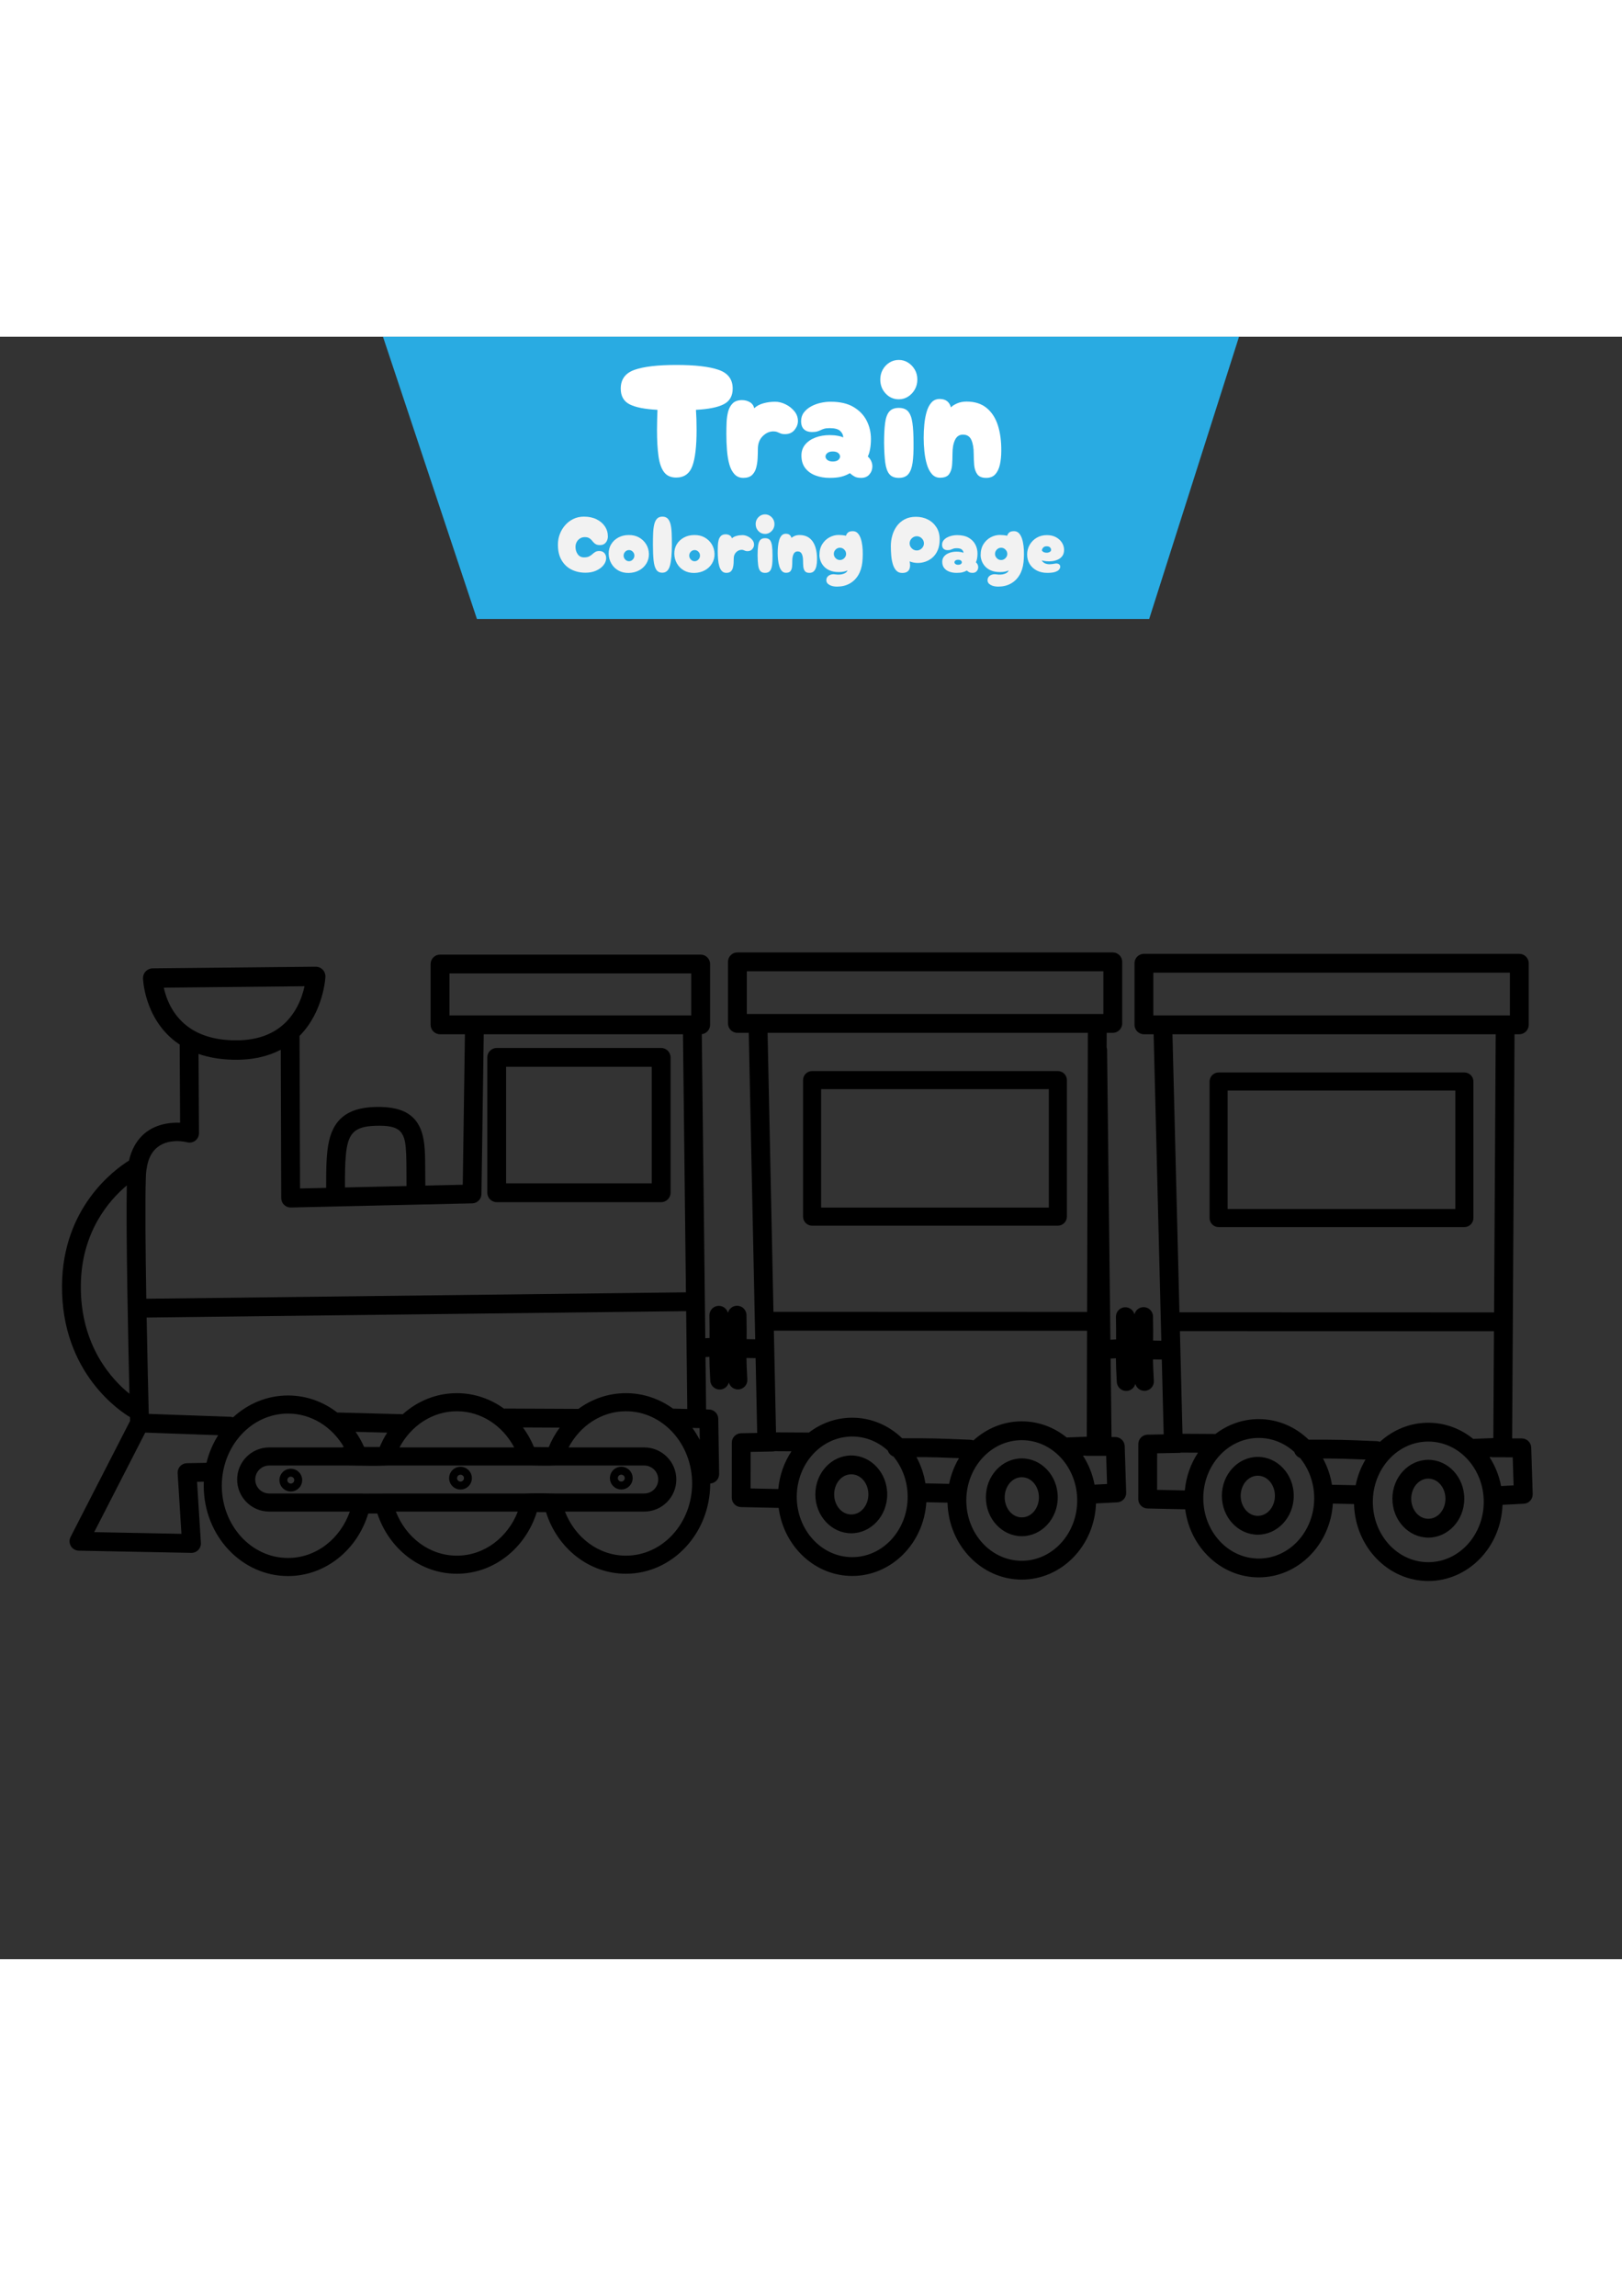 <?xml version="1.0" encoding="utf-8"?>
<!-- Generator: Adobe Illustrator 27.5.0, SVG Export Plug-In . SVG Version: 6.00 Build 0)  -->
<svg xmlns="http://www.w3.org/2000/svg" xmlns:xlink="http://www.w3.org/1999/xlink" viewBox="0 0 4000 4000" width="595" height="842" preserveAspectRatio="xMidYMid meet" data-scaled="true">
<rect x="0" y="0" width="4000" height="4000" fill="#333333" stroke="none"/>
<g id="Background">
</g>
<g id="Design">
	<path style="fill-rule:evenodd;clip-rule:evenodd;" d="M320.597,2663.694c-18.81-10.986-170.19-106.283-167.697-326.029
		c2.166-190.615,127.786-283.148,165.195-306.498c6.409-27.96,18.431-47.574,32.445-61.44c28.569-28.26,67.345-32.83,93.595-32.013
		l-1.009-189.935c-0.004-0.829,0.035-1.651,0.114-2.458c-3.79-2.516-7.422-5.118-10.897-7.793
		c-77.243-59.346-79.687-155.704-79.687-155.704c-0.166-6.413,2.248-12.623,6.702-17.237c4.454-4.617,10.571-7.254,16.984-7.319
		l401.997-4.087c6.566-0.065,12.876,2.568,17.441,7.283c4.569,4.72,6.996,11.107,6.721,17.671c0,0-3.778,85.33-63.803,145.657
		c0.206,61.903,1.231,376.139,1.227,376.139l64.397-1.475c-0.092-48.466,0.458-87.246,7.321-116.518
		c6.06-25.847,16.941-45.29,34.171-59.135c17.517-14.069,42.352-22.657,78.387-23.801c42.151-1.341,69.335,6.575,87.293,20.172
		c18.372,13.904,28.595,34.122,33.267,61.14c4.969,28.734,3.444,66.61,4.138,112.538l92.311-2.114l5.322-371.03h-61.355
		c-12.823,0-23.214-10.395-23.214-23.215v-149.91c0-12.823,10.391-23.214,23.214-23.214h642.736c12.819,0,23.21,10.391,23.21,23.214
		v149.91c0,11.875-8.92,21.673-20.425,23.048l8.62,749.645l9.042-0.502c0.493-0.026,0.978-0.034,1.463-0.034
		c0.117-14.129,0.1-31.49-0.362-55.66c-0.249-12.812,9.951-23.408,22.76-23.655c10.945-0.211,20.277,7.207,22.914,17.363
		c2.462-9.95,11.361-17.416,22.089-17.623c12.809-0.247,23.411,9.952,23.656,22.761c0.51,26.578,0.467,44.824,0.305,59.612
		l21.237,0.354l-15.923-755.568H1818.5c-12.819,0-23.216-10.394-23.216-23.214v-151.856c0-12.819,10.396-23.215,23.216-23.215
		h925.721c12.819,0,23.21,10.395,23.21,23.215v151.856c0,12.819-10.391,23.214-23.21,23.214h-15.059l-0.092,35.403
		c0.67,2.126,1.048,4.392,1.073,6.737l8.213,714.468l12.531-0.691c0.489-0.026,0.979-0.04,1.463-0.036
		c0.117-14.133,0.1-31.493-0.362-55.658c-0.25-12.812,9.95-23.413,22.76-23.657c10.947-0.214,20.276,7.205,22.913,17.361
		c2.464-9.948,11.361-17.418,22.089-17.623c12.811-0.25,23.412,9.95,23.656,22.76c0.511,26.581,0.468,44.824,0.305,59.611
		l20.213,0.337l-18.967-755.548h-23.927c-12.824,0-23.216-10.391-23.216-23.216v-151.857c0-12.819,10.392-23.21,23.216-23.21
		h925.716c12.824,0,23.216,10.391,23.216,23.21v151.857c0,12.825-10.392,23.216-23.216,23.216h-11.784l-5.868,996.536l23.857,0.018
		c12.526,0.01,22.787,9.95,23.185,22.474l3.65,114.577c0.402,12.64-9.388,23.276-22.019,23.922l-52.438,2.677
		c-3.598,104.737-84.695,187.852-183.053,187.852c-98.947,0-180.42-84.107-183.11-189.721l-52.233-1.108
		c-6.423,101.889-86.286,181.852-182.76,181.852c-92.013,0-168.915-72.732-181.407-167.854l-92.965-1.992
		c-12.631-0.271-22.725-10.592-22.717-23.227l0.113-135.606c0.008-12.64,10.13-22.948,22.77-23.189l39.754-0.759l-4.628-184.452
		l-21.748-0.361c0.166,13.588,0.733,29.576,2.148,52.957c0.773,12.785-8.981,23.795-21.769,24.574
		c-11.261,0.68-21.141-6.799-23.87-17.324c-2.379,9.587-10.759,16.953-21.133,17.581c-12.788,0.773-23.8-8.981-24.573-21.765
		c-1.616-26.695-2.148-43.864-2.235-58.769l-13.02,0.715l2.222,193.475l9.304,0.004c12.527,0.01,22.786,9.956,23.185,22.478
		l3.65,114.577c0.401,12.64-9.387,23.276-22.019,23.922l-52.439,2.671c-3.597,104.738-84.69,187.852-183.052,187.852
		c-98.942,0-180.42-84.102-183.11-189.715l-52.232-1.114c-6.418,101.895-86.286,181.853-182.761,181.853
		c-92.013,0-168.915-72.727-181.402-167.854l-92.969-1.986c-12.632-0.272-22.726-10.598-22.718-23.228l0.114-135.607
		c0.009-12.64,10.129-22.949,22.769-23.194l39.846-0.759l-3.885-184.431l-22.582-0.376c0.164,13.588,0.733,29.572,2.148,52.954
		c0.773,12.787-8.982,23.8-21.77,24.573c-11.255,0.68-21.141-6.799-23.87-17.325c-2.375,9.593-10.759,16.957-21.132,17.587
		c-12.789,0.772-23.801-8.982-24.575-21.769c-1.614-26.692-2.148-43.865-2.234-58.765l-9.536,0.522l1.484,129.065l7.328,0.179
		c12.448,0.31,22.439,10.387,22.634,22.844l2.145,136.068c0.2,12.526-9.589,22.905-22.002,23.547
		c-0.061,123.258-93.656,222.489-207.839,222.489c-91.319,0-169.384-63.325-197.095-151.827c-9.318-0.135-16.6-0.179-22.739-0.161
		c-27.668,88.59-105.776,151.988-197.147,151.988c-90.179,0-167.43-61.747-196.033-148.517l-22.521,0.069
		c-27.067,89.7-105.701,154.141-197.81,154.141c-114.22,0-207.841-99.297-207.841-222.611c0-3.358,0.07-6.701,0.21-10.024
		l-16.688,0.331l9.435,150.448c0.406,6.475-1.917,12.823-6.405,17.507c-4.489,4.685-10.733,7.279-17.217,7.151l-277.515-5.422
		c-8.004-0.158-15.365-4.428-19.469-11.299c-4.109-6.873-4.384-15.377-0.729-22.503l146.8-286.205
		C320.77,2670.522,320.693,2667.434,320.597,2663.694L320.597,2663.694z M312.72,2092.476
		c-44.085,36.925-111.91,114.874-113.395,245.716c-1.703,149.896,77.68,233.871,119.856,267.844
		C316.134,2477.491,310.497,2212.319,312.72,2092.476L312.72,2092.476z M489.659,1768.19l1.036,195.287
		c0.039,7.187-3.249,13.98-8.907,18.407c-5.663,4.427-13.05,5.986-20.015,4.218c0,0-48.403-13.225-78.583,16.626
		c-9.71,9.611-17.059,23.609-20.823,43.387c-0.039,2.271-0.414,4.516-1.096,6.659c-0.821,5.802-1.353,12.051-1.585,18.779
		c-2.039,60.106-0.869,181.668,1.113,300.238l1330.782-15.807l-7.313-636.276h-491.313l-5.649,394.058
		c-0.179,12.482-10.199,22.59-22.678,22.875l-447.313,10.243c-6.231,0.144-12.261-2.226-16.727-6.581
		c-4.466-4.347-6.995-10.316-7.017-16.552l-1.191-365.851c-30.009,15.707-68.209,25.646-116.984,24.653
		C542.011,1781.873,513.695,1776.573,489.659,1768.19L489.659,1768.19z M850.736,2097.393l151.754-3.476
		c-0.422-30.314,0.215-56.992-0.893-79.696c-1.162-23.808-3.031-42.531-14.279-54.573c-11.089-11.863-30.318-15.242-61.65-14.247
		c-26.372,0.838-43.954,5.624-54.985,17.507c-11.49,12.382-15.464,30.975-17.787,55.034
		C850.741,2040.274,850.652,2066.742,850.736,2097.393L850.736,2097.393z M1694.888,2643.574l-2.773-241.163l-1330.499,15.802
		c1.895,102.666,4.178,196.466,5.218,237.477l201.452,7.213c2.3,0.078,4.51,0.498,6.588,1.196
		c36.449-33.546,83.814-53.778,135.375-53.778c45.259,0,87.249,15.535,121.47,41.986l159.319,4.164
		c0.707,0.018,1.41,0.07,2.105,0.149c36.174-32.494,82.774-51.993,133.47-51.993c43.043,0,83.128,14.055,116.394,38.187
		c1.197-0.183,2.42-0.279,3.668-0.271l178.839,0.808c0.31,0,0.616,0.009,0.917,0.021c33.415-24.472,73.789-38.746,117.164-38.746
		c42.971,0,83.027,14.055,116.276,38.152c0.602-0.035,1.21-0.044,1.825-0.025L1694.888,2643.574L1694.888,2643.574z
		 M1892.934,1716.235l14.492,687.84l773.467,0.226l1.843-688.067H1892.934L1892.934,1716.235z M1908.404,2450.5l5.287,250.766
		l80.469,0.459c0.231,0,0.458,0.005,0.685,0.014c30.136-23.08,67.057-36.65,106.797-36.65c47.278,0,90.564,19.202,123.176,50.774
		c78.063-0.139,82.014,0.166,168.028,3.616c2.712,0.109,5.301,0.681,7.685,1.633c32.118-29.35,73.828-47.046,119.215-47.046
		c41.589,0,80.089,14.858,110.95,39.929c0.817-0.123,1.65-0.2,2.492-0.231c0,0,46.885-1.846,46.88-1.846l0.703-261.19
		L1908.404,2450.5L1908.404,2450.5z M1951.865,2747.914l-41.379-0.237c-1.702,0.437-3.479,0.681-5.313,0.714l-54.098,1.036
		l-0.075,90.109l68.339,1.468C1922.507,2806.511,1934.099,2774.712,1951.865,2747.914L1951.865,2747.914z M2891.397,1719.699
		c1.833,72.997,10.626,423.311,17.211,685.551l775.892,0.226l4.039-685.777H2891.397L2891.397,1719.699z M2909.774,2451.674
		c3.641,145.015,6.357,253.057,6.357,253.057l80.561,0.458c0.231,0,0.458,0.004,0.685,0.013
		c30.131-23.08,67.056-36.646,106.797-36.646c47.273,0,90.562,19.198,123.175,50.774c78.063-0.144,82.015,0.162,168.025,3.612
		c2.715,0.109,5.3,0.681,7.689,1.637c32.118-29.354,73.828-47.05,119.215-47.05c41.588,0,80.089,14.857,110.949,39.928
		c0.816-0.121,1.646-0.195,2.488-0.231l46.96-1.846l1.55-263.479L2909.774,2451.674L2909.774,2451.674z M2954.397,2751.375
		l-41.38-0.236c-1.701,0.436-3.479,0.687-5.313,0.721l-54.101,1.03l-0.074,90.115l68.343,1.463
		C2925.034,2809.979,2936.63,2778.178,2954.397,2751.375L2954.397,2751.375z M3701.781,2833.595
		c13.225-0.673,30.878-1.577,30.878-1.577l-2.21-69.357l-47.242-0.031c-1.807,0-3.567-0.209-5.256-0.603l-4.681,0.185
		C3686.94,2783.348,3696.803,2807.511,3701.781,2833.595L3701.781,2833.595z M3343.145,2831.683
		c4.593-22.893,12.963-44.278,24.364-63.393c-48.609-1.943-65.318-2.476-104.897-2.549c10.736,19.629,18.345,41.447,22.092,64.696
		L3343.145,2831.683L3343.145,2831.683z M3191.997,2749.689c-23.7-21.631-54.285-34.706-87.822-34.706
		c-75.954,0-136.754,67.063-136.754,148.681c0,81.621,60.8,148.686,136.754,148.686c75.95,0,136.75-67.065,136.75-148.686
		c0-38.069-13.23-72.973-35.052-99.382C3199.31,2761.792,3194.163,2756.409,3191.997,2749.689L3191.997,2749.689z
		 M2699.253,2830.134c13.221-0.678,30.874-1.578,30.874-1.578l-2.207-69.357l-47.245-0.031c-1.808-0.004-3.568-0.213-5.257-0.607
		l-4.681,0.188C2684.408,2779.886,2694.272,2804.049,2699.253,2830.134L2699.253,2830.134z M2340.615,2828.221
		c4.593-22.897,12.963-44.279,24.362-63.397c-48.603-1.94-65.318-2.477-104.893-2.551c10.733,19.634,18.343,41.452,22.09,64.702
		L2340.615,2828.221L2340.615,2828.221z M2189.465,2746.227c-23.7-21.635-54.284-34.711-87.822-34.711
		c-75.955,0-136.753,67.063-136.753,148.687c0,81.617,60.797,148.683,136.753,148.683c75.95,0,136.75-67.066,136.75-148.683
		c0-38.072-13.226-72.977-35.053-99.383C2196.778,2758.33,2191.631,2752.945,2189.465,2746.227L2189.465,2746.227z
		 M1725.683,2719.881c-0.263-16.665-0.458-29.122-0.458-29.122l-17.796-0.435C1714.212,2699.61,1720.325,2709.49,1725.683,2719.881
		L1725.683,2719.881z M1367.65,2851.958l221.126-0.013c19.027,0,34.471-15.447,34.471-34.471c0-19.028-15.444-34.471-34.471-34.471
		l-220.222,0.01c-19.246,0.684-33.721,0.387-64.97-0.098c-0.637,0.057-1.285,0.087-1.934,0.087H956.009
		c-29.572,1.315-44.134,0.691-97.096,0H663.902c-19.023,0-34.472,15.444-34.472,34.471c0,19.024,15.449,34.471,34.472,34.471
		h227.928c1.135,0,2.266,0.087,3.375,0.258l48.845-0.154c0.716-0.068,1.44-0.104,2.175-0.104h350.41
		C1313.374,2851.423,1325.503,2851.065,1367.65,2851.958L1367.65,2851.958z M1353.308,2737.608
		c7.112-17.286,16.207-33.405,26.974-48.037l-90.656-0.41c10.846,14.665,20.006,30.844,27.172,48.199
		C1332.087,2737.604,1342.789,2737.743,1353.308,2737.608L1353.308,2737.608z M1275.431,2896.548
		c-23.25,0-299.19,0.004-299.193-0.01c24.73,63.616,82.559,108.701,150.376,108.701c67.607,0,125.293-44.81,150.15-108.121
		C1276.31,2896.939,1275.868,2896.747,1275.431,2896.548L1275.431,2896.548z M509.19,2776.337
		c6.034-24.626,15.906-47.57,28.882-68.061l-179.9-6.439c-23.783,46.364-125.865,245.394-125.865,245.394s215.145,4.204,215.145,4.2
		l-9.375-149.469c-0.393-6.318,1.804-12.522,6.091-17.176c4.288-4.655,10.287-7.362,16.614-7.489L509.19,2776.337L509.19,2776.337z
		 M876.907,2699.928c8.068,11.579,15.111,24.031,20.988,37.213c15.802,0.223,26.84,0.311,38.598,0.065
		c5.126-12.391,11.269-24.175,18.311-35.238L876.907,2699.928L876.907,2699.928z M847.745,2737.027
		c-28.953-49.193-79.6-82.106-137.496-82.106c-90.582,0-163.236,80.216-163.236,178.006c0,97.794,72.654,178.006,163.236,178.006
		c69.819,0,129.046-47.776,152.479-114.38H663.902c-43.645,0-79.077-35.433-79.077-79.078c0-43.643,35.432-79.076,79.077-79.076
		c0,0,149.83,0,179.56,0.013C844.825,2737.818,846.26,2737.351,847.745,2737.027L847.745,2737.027z M2631.063,1832.765v336.604
		c0,12.305-9.977,22.281-22.285,22.281h-606.086c-12.309,0-22.284-9.975-22.284-22.281v-336.604
		c0-12.308,9.975-22.285,22.284-22.285h606.086C2621.085,1810.48,2631.063,1820.458,2631.063,1832.765L2631.063,1832.765z
		 M2586.492,1855.046c0,0-561.519,0-561.519,0.003v292.034h561.519V1855.046L2586.492,1855.046z M1653.688,1776.752v333.708
		c0,12.819-10.395,23.21-23.215,23.21h-405.529c-12.819,0-23.216-10.391-23.216-23.21v-333.708
		c0-12.823,10.396-23.217,23.216-23.217h405.529C1643.293,1753.535,1653.688,1763.928,1653.688,1776.752L1653.688,1776.752z
		 M1607.262,1799.962h-359.106v287.284h359.106V1799.962L1607.262,1799.962z M1402.151,2738.403l186.625-0.004
		c43.645,0,79.077,35.433,79.077,79.076c0,43.645-35.432,79.078-79.077,79.078c0,0-195.549,0-195.558-0.014
		c24.73,63.616,82.566,108.701,150.377,108.701c90.581,0,163.235-80.211,163.235-178.001c0-97.793-72.654-178.007-163.235-178.007
		C1482.965,2649.231,1430.292,2685.309,1402.151,2738.403L1402.151,2738.403z M3723.538,1567.842h-879.296v105.432h879.296V1567.842
		L3723.538,1567.842z M3522.278,2723.955c-75.956,0-136.754,67.069-136.754,148.686c0,81.618,60.798,148.686,136.754,148.686
		c75.95,0,136.75-67.068,136.75-148.686C3659.027,2791.024,3598.228,2723.955,3522.278,2723.955L3522.278,2723.955z M3522.4,2768.92
		c48.211,0,88.629,42.334,88.629,95.916c0,53.578-40.417,95.911-88.629,95.911c-48.207,0-88.625-42.334-88.625-95.911
		C3433.775,2811.253,3474.193,2768.92,3522.4,2768.92L3522.4,2768.92z M3522.4,2815.342c-24.01,0-42.199,22.806-42.199,49.493
		c0,26.681,18.19,49.487,42.199,49.487s42.204-22.805,42.204-49.487C3564.604,2838.149,3546.41,2815.342,3522.4,2815.342
		L3522.4,2815.342z M2519.746,2720.493c-75.954,0-136.754,67.064-136.754,148.688c0,81.617,60.8,148.681,136.754,148.681
		c75.95,0,136.749-67.064,136.749-148.681C2656.494,2787.557,2595.696,2720.493,2519.746,2720.493L2519.746,2720.493z
		 M2519.868,2765.455c48.21,0,88.63,42.335,88.63,95.911c0,53.583-40.419,95.918-88.63,95.918
		c-48.207,0-88.625-42.335-88.625-95.918C2431.243,2807.79,2471.661,2765.455,2519.868,2765.455L2519.868,2765.455z
		 M2519.868,2811.881c-24.011,0-42.201,22.806-42.201,49.485c0,26.688,18.19,49.493,42.201,49.493
		c24.009,0,42.204-22.805,42.204-49.493C2562.072,2834.688,2543.877,2811.881,2519.868,2811.881L2519.868,2811.881z
		 M403.933,1604.863c5.537,25.496,19.988,65.826,57.573,94.705c25.974,19.957,62.881,34.06,114.865,35.121
		c51.578,1.051,88.468-12.386,114.616-32.499c38.922-29.93,54.116-73.557,60.006-100.854L403.933,1604.863L403.933,1604.863z
		 M1704.695,1569.794h-596.309v103.487h596.309V1569.794L1704.695,1569.794z M2721.006,1564.375c0,0-879.296,0-879.296,0.004v105.43
		c0,0,879.296,0,879.296-0.004V1564.375L2721.006,1564.375z M3633.594,1836.229v336.602c0,12.309-9.978,22.285-22.285,22.285
		h-606.089c-12.303,0-22.285-9.976-22.285-22.285v-336.602c0-12.308,9.982-22.285,22.285-22.285h606.089
		C3623.616,1813.944,3633.594,1823.921,3633.594,1836.229L3633.594,1836.229z M3589.024,1858.514h-561.52v292.032h561.52V1858.514
		L3589.024,1858.514z M985.17,2738.403c0,0,282.883-0.004,282.887,0c-28.139-53.089-80.818-89.172-141.443-89.172
		C1065.985,2649.231,1013.31,2685.309,985.17,2738.403L985.17,2738.403z M717.152,2790.958c15.479,0,28.044,12.561,28.044,28.027
		c0,15.465-12.566,28.026-28.044,28.026c-15.482,0-28.043-12.561-28.043-28.026C689.108,2803.52,701.669,2790.958,717.152,2790.958
		L717.152,2790.958z M717.152,2810.479c-4.702,0-8.522,3.808-8.522,8.506c0,4.694,3.82,8.504,8.522,8.504
		c4.699,0,8.523-3.811,8.523-8.504C725.675,2814.287,721.85,2810.479,717.152,2810.479L717.152,2810.479z M1135.639,2786.135
		c15.482,0,28.043,12.561,28.043,28.025c0,15.47-12.561,28.028-28.043,28.028c-15.479,0-28.04-12.557-28.04-28.028
		C1107.599,2798.696,1120.161,2786.135,1135.639,2786.135L1135.639,2786.135z M1135.639,2805.655c-4.699,0-8.519,3.812-8.519,8.505
		c0,4.699,3.82,8.505,8.519,8.505c4.702,0,8.522-3.806,8.522-8.505C1144.162,2809.467,1140.341,2805.655,1135.639,2805.655
		L1135.639,2805.655z M1532.147,2786.031c15.482,0,28.043,12.561,28.043,28.025c0,15.466-12.561,28.028-28.043,28.028
		c-15.479,0-28.04-12.561-28.04-28.028C1504.107,2798.592,1516.668,2786.031,1532.147,2786.031L1532.147,2786.031z
		 M1532.147,2805.551c-4.699,0-8.519,3.808-8.519,8.505c0,4.698,3.82,8.505,8.519,8.505c4.702,0,8.522-3.808,8.522-8.505
		C1540.669,2809.358,1536.849,2805.551,1532.147,2805.551L1532.147,2805.551z M2099.329,2758.239
		c48.211,0,88.63,42.335,88.63,95.918c0,53.577-40.418,95.911-88.63,95.911c-48.207,0-88.625-42.334-88.625-95.911
		C2010.704,2800.573,2051.121,2758.239,2099.329,2758.239L2099.329,2758.239z M2099.329,2804.665
		c-24.01,0-42.199,22.804-42.199,49.492c0,26.679,18.19,49.485,42.199,49.485s42.203-22.806,42.203-49.485
		C2141.531,2827.469,2123.338,2804.665,2099.329,2804.665L2099.329,2804.665z M3101.861,2761.705
		c48.207,0,88.63,42.336,88.63,95.913c0,53.582-40.422,95.917-88.63,95.917c-48.213,0-88.629-42.335-88.629-95.917
		C3013.232,2804.041,3053.648,2761.705,3101.861,2761.705L3101.861,2761.705z M3101.861,2808.132
		c-24.011,0-42.204,22.803-42.204,49.486c0,26.686,18.193,49.49,42.204,49.49c24.009,0,42.198-22.804,42.198-49.49
		C3144.059,2830.935,3125.869,2808.132,3101.861,2808.132L3101.861,2808.132z"/>
	<polygon style="fill-rule:evenodd;clip-rule:evenodd;fill:#29ABE2;" points="3055.519,0 2833.946,695.957 1176.192,695.957 
		944.481,0 	"/>
	<g>
		<path style="fill:#F2F2F2;" d="M1443.812,581.781c-12.547,0-23.967-2.541-34.267-7.626c-10.3-5.082-18.489-12.776-24.561-23.076
			c-6.075-10.3-9.111-23.174-9.111-38.624c0-9.111,1.585-17.792,4.754-26.047c3.169-8.251,7.626-15.613,13.37-22.085
			c5.744-6.468,12.509-11.553,20.302-15.251c7.79-3.695,16.372-5.546,25.75-5.546c11.751,0,22.051,2.148,30.899,6.438
			c8.845,4.292,15.747,10.136,20.699,17.53c4.952,7.396,7.428,15.647,7.428,24.759c0,3.565-0.693,6.967-2.08,10.201
			c-1.387,3.237-3.5,5.912-6.338,8.022c-2.841,2.114-6.506,3.169-10.993,3.169c-4.228,0-7.561-0.659-10.003-1.981
			c-2.445-1.318-4.491-2.937-6.14-4.853c-1.653-1.913-3.336-3.862-5.051-5.843c-1.718-1.981-3.832-3.63-6.338-4.952
			c-2.51-1.318-5.942-1.981-10.3-1.981c-4.095,0-7.858,1.059-11.29,3.169c-3.436,2.114-6.174,4.986-8.22,8.616
			c-2.049,3.633-3.07,7.759-3.07,12.379c0,6.868,1.814,12.875,5.447,18.024c3.63,5.15,8.814,7.725,15.549,7.725
			c5.28,0,9.473-0.792,12.578-2.377c3.101-1.584,5.744-3.398,7.923-5.447c2.179-2.046,4.556-3.863,7.13-5.447
			c2.575-1.584,5.908-2.377,10.003-2.377c5.809,0,10.201,1.916,13.172,5.744c2.971,3.832,4.19,8.517,3.665,14.063
			c-0.529,5.679-3.005,11.092-7.428,16.242c-4.426,5.15-10.368,9.344-17.827,12.578C1462,580.165,1453.449,581.781,1443.812,581.781
			z"/>
		<path style="fill:#F2F2F2;" d="M1550.574,582.375c-9.774,0.13-18.322-1.882-25.65-6.042c-7.329-4.16-13.073-9.835-17.232-17.034
			c-4.16-7.196-6.373-15.153-6.636-23.868c-0.133-8.979,1.913-16.936,6.141-23.868c4.224-6.932,10.102-12.444,17.628-16.539
			c7.527-4.091,16.109-6.14,25.75-6.14c9.507-0.13,17.925,1.851,25.254,5.942c7.329,4.094,13.172,9.641,17.529,16.638
			c4.357,7,6.667,14.988,6.933,23.967c0.13,8.585-1.916,16.409-6.14,23.472c-4.228,7.065-10.102,12.677-17.629,16.836
			C1568.995,579.899,1560.344,582.112,1550.574,582.375z M1551.168,553.456c3.565,0,6.666-1.386,9.309-4.159
			c2.64-2.773,3.961-6.007,3.961-9.706c0-3.695-1.321-6.898-3.961-9.606c-2.643-2.705-5.744-4.061-9.309-4.061
			c-3.565,0-6.669,1.356-9.31,4.061c-2.643,2.708-3.961,5.911-3.961,9.606c0,3.699,1.318,6.933,3.961,9.706
			C1544.499,552.07,1547.603,553.456,1551.168,553.456z"/>
		<path style="fill:#F2F2F2;" d="M1633.367,581.781c-6.734,0-11.754-2.541-15.054-7.626c-3.302-5.082-5.481-12.742-6.536-22.977
			c-1.059-10.231-1.585-23.075-1.585-38.525c0-10.167,0.164-19.477,0.495-27.929c0.328-8.449,1.22-15.747,2.674-21.887
			c1.451-6.141,3.763-10.894,6.933-14.261c3.169-3.367,7.592-5.051,13.271-5.051c5.676,0,10.102,1.684,13.271,5.051
			c3.169,3.367,5.478,8.121,6.933,14.261c1.452,6.14,2.343,13.438,2.674,21.887c0.328,8.452,0.496,17.762,0.496,27.929
			c0,23.242-1.619,40.574-4.853,51.994C1648.848,576.07,1642.609,581.781,1633.367,581.781z"/>
		<path style="fill:#F2F2F2;" d="M1712.4,582.375c-9.774,0.13-18.322-1.882-25.65-6.042c-7.329-4.16-13.073-9.835-17.232-17.034
			c-4.16-7.196-6.373-15.153-6.636-23.868c-0.133-8.979,1.913-16.936,6.141-23.868c4.224-6.932,10.102-12.444,17.628-16.539
			c7.527-4.091,16.109-6.14,25.75-6.14c9.507-0.13,17.925,1.851,25.254,5.942c7.329,4.094,13.172,9.641,17.529,16.638
			c4.357,7,6.667,14.988,6.933,23.967c0.13,8.585-1.916,16.409-6.14,23.472c-4.228,7.065-10.102,12.677-17.629,16.836
			C1730.821,579.899,1722.17,582.112,1712.4,582.375z M1712.994,553.456c3.565,0,6.666-1.386,9.309-4.159
			c2.64-2.773,3.961-6.007,3.961-9.706c0-3.695-1.321-6.898-3.961-9.606c-2.643-2.705-5.744-4.061-9.309-4.061
			c-3.565,0-6.669,1.356-9.31,4.061c-2.643,2.708-3.961,5.911-3.961,9.606c0,3.699,1.318,6.933,3.961,9.706
			C1706.324,552.07,1709.428,553.456,1712.994,553.456z"/>
		<path style="fill:#F2F2F2;" d="M1791.233,582.177c-4.491,0-8.155-1.485-10.993-4.457c-2.841-2.971-4.986-6.963-6.438-11.983
			c-1.455-5.017-2.445-10.761-2.971-17.232c-0.529-6.468-0.792-13.138-0.792-20.005c0-4.621,0.099-9.34,0.297-14.162
			c0.198-4.819,0.857-9.275,1.98-13.37c1.121-4.091,3.036-7.428,5.744-10.003c2.705-2.575,6.567-3.862,11.587-3.862
			c3.565,0,6.799,0.827,9.706,2.476c2.903,1.653,4.754,4.128,5.546,7.428c3.036-2.773,6.899-4.785,11.587-6.042
			c4.686-1.253,9.539-1.881,14.559-1.881c4.224,0,8.517,1.024,12.875,3.07c4.358,2.049,8.053,4.853,11.092,8.418
			c3.036,3.565,4.556,7.595,4.556,12.083c0,3.831-1.421,7.461-4.259,10.894c-2.841,3.435-6.833,5.15-11.983,5.15
			c-2.247,0-4.094-0.297-5.546-0.892c-1.455-0.594-2.841-1.154-4.16-1.684c-1.321-0.526-2.906-0.792-4.754-0.792
			c-4.887,0-9.343,1.95-13.37,5.843c-4.03,3.896-6.042,9.146-6.042,15.747c0,3.435-0.099,7.165-0.297,11.191
			c-0.198,4.03-0.792,7.892-1.783,11.587c-0.99,3.698-2.742,6.704-5.249,9.012C1799.617,581.022,1795.987,582.177,1791.233,582.177z
			"/>
		<path style="fill:#F2F2F2;" d="M1886.704,486.111c-6.472,0-11.953-2.343-16.44-7.032c-4.491-4.686-6.735-10.399-6.735-17.133
			c0-4.487,1.021-8.517,3.07-12.083c2.046-3.565,4.819-6.437,8.319-8.616c3.498-2.179,7.428-3.268,11.786-3.268
			c4.225,0,8.087,1.089,11.587,3.268c3.497,2.179,6.304,5.051,8.418,8.616c2.111,3.565,3.169,7.595,3.169,12.083
			c0,4.491-1.058,8.551-3.169,12.182c-2.114,3.633-4.921,6.537-8.418,8.715C1894.791,485.022,1890.929,486.111,1886.704,486.111z
			 M1886.704,582.177c-5.283,0-9.21-1.517-11.786-4.556c-2.575-3.036-4.292-7.691-5.15-13.964c-0.86-6.27-1.355-14.36-1.485-24.264
			c0-9.904,0.427-18.025,1.288-24.363c0.857-6.338,2.606-10.993,5.249-13.964c2.64-2.971,6.601-4.457,11.884-4.457
			c5.28,0,9.21,1.485,11.785,4.457c2.575,2.971,4.324,7.625,5.249,13.964c0.922,6.338,1.387,14.459,1.387,24.363
			c0.13,9.904-0.266,17.994-1.188,24.264c-0.925,6.273-2.708,10.928-5.348,13.964
			C1895.946,580.66,1891.984,582.177,1886.704,582.177z"/>
		<path style="fill:#F2F2F2;" d="M1996.041,582.177c-5.283,0-9.013-1.485-11.191-4.457s-3.466-6.734-3.862-11.29
			s-0.594-9.143-0.594-13.766c0-6.998-0.99-12.643-2.971-16.936c-1.98-4.29-5.481-6.438-10.498-6.438
			c-4.49,0-7.792,2.148-9.903,6.438c-2.114,4.293-3.169,9.938-3.169,16.936c0,4.624-0.167,9.179-0.495,13.667
			c-0.331,4.491-1.554,8.22-3.664,11.191c-2.114,2.971-5.942,4.457-11.488,4.457c-4.095,0-7.496-1.516-10.201-4.556
			c-2.708-3.036-4.788-6.998-6.24-11.884c-1.455-4.884-2.476-10.167-3.07-15.846c-0.594-5.676-0.892-11.157-0.892-16.44
			c0-5.28,0.263-10.696,0.792-16.242c0.526-5.546,1.485-10.696,2.872-15.45s3.398-8.582,6.041-11.488
			c2.64-2.903,6.072-4.357,10.3-4.357c7.527,0,12.212,3.435,14.063,10.3c1.584-1.715,4.125-3.333,7.625-4.853
			c3.498-1.517,7.493-2.278,11.983-2.278c10.167,0,18.486,2.575,24.958,7.725c6.468,5.15,11.19,12.25,14.162,21.292
			c2.971,9.046,4.389,19.51,4.259,31.395c0,6.075-0.563,11.587-1.684,16.539c-1.124,4.952-3.04,8.913-5.744,11.884
			C2004.722,580.691,2000.925,582.177,1996.041,582.177z"/>
		<path style="fill:#F2F2F2;" d="M2063.98,616.047c-7.396,0-13.602-1.421-18.619-4.259c-5.02-2.841-7.526-6.704-7.526-11.587
			c0-5.02,2.179-8.913,6.536-11.686s9.638-3.633,15.846-2.575c7.261,1.056,13.767,0.625,19.511-1.287
			c5.744-1.916,9.143-4.785,10.2-8.616c-2.113,1.188-5.02,2.179-8.715,2.971c-3.698,0.792-7.857,1.188-12.479,1.188
			c-8.981,0-16.539-1.352-22.68-4.06c-6.14-2.705-11.061-6.206-14.756-10.498c-3.698-4.29-6.373-8.845-8.022-13.667
			c-1.652-4.819-2.476-9.275-2.476-13.37c0-10.826,2.343-19.937,7.031-27.334c4.686-7.394,10.662-13.005,17.926-16.836
			c7.261-3.828,14.723-5.744,22.383-5.744c2.507,0,5.512,0.167,9.012,0.496c3.497,0.331,6.503,0.826,9.013,1.485
			c1.055-3.299,2.804-6.007,5.249-8.121c2.441-2.111,6.369-3.169,11.785-3.169c4.754,0,8.715,1.619,11.884,4.853
			c3.17,3.237,5.677,7.595,7.527,13.073c1.848,5.481,3.169,11.557,3.961,18.223c0.793,6.669,1.155,13.537,1.09,20.6
			c-0.068,7.065-0.431,13.701-1.09,19.906c-1.321,12.28-4.688,22.911-10.102,31.89c-5.416,8.978-12.577,15.911-21.49,20.798
			C2086.065,613.602,2075.731,616.047,2063.98,616.047z M2071.309,550.485c4.091,0,7.656-1.516,10.695-4.556
			c3.036-3.036,4.556-6.536,4.556-10.498c0-4.092-1.52-7.657-4.556-10.696c-3.039-3.036-6.604-4.556-10.695-4.556
			c-4.095,0-7.626,1.52-10.597,4.556c-2.972,3.04-4.457,6.604-4.457,10.696c0,3.961,1.485,7.461,4.457,10.498
			C2063.683,548.969,2067.215,550.485,2071.309,550.485z"/>
		<path style="fill:#F2F2F2;" d="M2224.811,582.375c-5.942,0-10.764-1.947-14.459-5.843c-3.699-3.894-6.537-9.111-8.518-15.648
			c-1.98-6.536-3.302-13.698-3.961-21.491c-0.663-7.79-0.991-15.515-0.991-23.175c0-8.978,1.22-17.758,3.665-26.344
			c2.441-8.582,6.205-16.341,11.29-23.273c5.082-6.933,11.519-12.444,19.312-16.539c7.79-4.091,17.035-6.14,27.73-6.14
			c10.826,0,20.631,2.247,29.414,6.734c8.78,4.491,15.812,10.894,21.095,19.213c5.28,8.319,7.923,18.223,7.923,29.711
			c0,10.3-1.584,19.148-4.754,26.542c-3.169,7.397-7.428,13.438-12.775,18.124c-5.348,4.689-11.29,8.155-17.826,10.399
			c-6.537,2.247-13.172,3.268-19.907,3.07c-6.734-0.198-13.008-1.486-18.816-3.862c0.659,3.169,1.021,6.406,1.089,9.706
			c0.065,3.302-0.464,6.372-1.584,9.21c-1.124,2.841-3.104,5.15-5.942,6.933C2233.954,581.483,2229.962,582.375,2224.811,582.375z
			 M2260.86,526.915c4.754,0,8.88-1.749,12.38-5.249c3.497-3.498,5.249-7.558,5.249-12.182c0-4.754-1.752-8.879-5.249-12.379
			c-3.5-3.498-7.626-5.249-12.38-5.249c-4.753,0-8.882,1.751-12.379,5.249c-3.501,3.5-5.249,7.625-5.249,12.379
			c0,4.624,1.748,8.684,5.249,12.182C2251.978,525.166,2256.107,526.915,2260.86,526.915z"/>
		<path style="fill:#F2F2F2;" d="M2358.907,582.177c-6.472,0-12.38-0.99-17.728-2.971c-5.349-1.98-9.606-4.983-12.776-9.012
			c-3.169-4.026-4.753-9.142-4.753-15.351c0-5.28,1.584-9.771,4.753-13.469c3.17-3.695,7.428-6.536,12.776-8.517
			c5.348-1.98,11.256-2.971,17.728-2.971c3.828,0,7.328,0.297,10.498,0.892c3.169,0.594,5.348,1.288,6.536,2.08
			c0-3.036-1.257-5.71-3.764-8.022c-2.51-2.309-6.867-3.466-13.072-3.466c-2.906,0-5.185,0.232-6.834,0.693
			c-1.652,0.464-3.138,1.024-4.457,1.684c-1.321,0.663-2.807,1.223-4.456,1.684c-1.652,0.464-3.862,0.693-6.636,0.693
			c-4.095,0-7.362-1.089-9.805-3.268c-2.444-2.179-3.664-5.512-3.664-10.003c0-4.091,1.154-7.625,3.466-10.597
			c2.31-2.971,5.314-5.447,9.013-7.428c3.695-1.981,7.69-3.432,11.983-4.358c4.289-0.922,8.418-1.386,12.38-1.386
			c11.751,0,21.323,2.148,28.721,6.438c7.394,4.292,12.874,9.873,16.439,16.737c3.566,6.868,5.348,14.33,5.348,22.382
			c0,4.491-0.365,8.65-1.088,12.479c-0.729,3.832-1.684,6.803-2.873,8.914c1.848,1.584,3.268,3.435,4.26,5.546
			c0.99,2.114,1.484,4.292,1.484,6.537c0,3.698-1.223,6.966-3.664,9.804c-2.445,2.841-5.911,4.259-10.399,4.259
			c-3.435,0-6.14-0.526-8.121-1.584c-1.98-1.056-3.961-2.442-5.941-4.16c-3.17,1.851-6.67,3.268-10.498,4.259
			C2369.93,581.682,2364.979,582.177,2358.907,582.177z M2362.868,562.171c3.036,0,5.314-0.625,6.834-1.882
			c1.517-1.253,2.277-2.674,2.277-4.258c0-1.585-0.761-3.002-2.277-4.259c-1.52-1.253-3.798-1.882-6.834-1.882
			c-2.906,0-5.149,0.628-6.734,1.882c-1.584,1.257-2.377,2.674-2.377,4.259c0,1.584,0.793,3.005,2.377,4.258
			C2357.719,561.546,2359.962,562.171,2362.868,562.171z"/>
		<path style="fill:#F2F2F2;" d="M2461.511,616.047c-7.396,0-13.603-1.421-18.619-4.259c-5.02-2.841-7.526-6.704-7.526-11.587
			c0-5.02,2.179-8.913,6.536-11.686s9.638-3.633,15.846-2.575c7.261,1.056,13.767,0.625,19.511-1.287
			c5.744-1.916,9.142-4.785,10.2-8.616c-2.113,1.188-5.02,2.179-8.715,2.971c-3.698,0.792-7.858,1.188-12.479,1.188
			c-8.981,0-16.539-1.352-22.68-4.06c-6.141-2.705-11.062-6.206-14.757-10.498c-3.698-4.29-6.372-8.845-8.021-13.667
			c-1.652-4.819-2.476-9.275-2.476-13.37c0-10.826,2.343-19.937,7.031-27.334c4.686-7.394,10.662-13.005,17.926-16.836
			c7.261-3.828,14.723-5.744,22.382-5.744c2.507,0,5.513,0.167,9.013,0.496c3.497,0.331,6.502,0.826,9.013,1.485
			c1.055-3.299,2.804-6.007,5.248-8.121c2.442-2.111,6.37-3.169,11.786-3.169c4.753,0,8.715,1.619,11.884,4.853
			c3.169,3.237,5.676,7.595,7.527,13.073c1.848,5.481,3.169,11.557,3.961,18.223c0.792,6.669,1.154,13.537,1.09,20.6
			c-0.068,7.065-0.431,13.701-1.09,19.906c-1.321,12.28-4.688,22.911-10.102,31.89c-5.416,8.978-12.577,15.911-21.491,20.798
			C2483.596,613.602,2473.262,616.047,2461.511,616.047z M2468.841,550.485c4.091,0,7.656-1.516,10.695-4.556
			c3.036-3.036,4.556-6.536,4.556-10.498c0-4.092-1.52-7.657-4.556-10.696c-3.039-3.036-6.604-4.556-10.695-4.556
			c-4.095,0-7.626,1.52-10.598,4.556c-2.971,3.04-4.456,6.604-4.456,10.696c0,3.961,1.485,7.461,4.456,10.498
			C2461.215,548.969,2464.746,550.485,2468.841,550.485z"/>
		<path style="fill:#F2F2F2;" d="M2582.73,582.177c-9.903,0-18.588-1.947-26.047-5.843c-7.461-3.893-13.271-9.241-17.43-16.044
			c-4.16-6.799-6.239-14.623-6.239-23.472c0-8.582,2.079-16.505,6.239-23.769c4.159-7.261,9.903-13.073,17.232-17.431
			c7.328-4.357,15.746-6.536,25.254-6.536c8.846,0,16.44,1.783,22.778,5.348c6.339,3.565,11.191,8.09,14.559,13.568
			c3.367,5.481,5.051,11.259,5.051,17.331c0,6.076-1.387,11.062-4.159,14.955c-2.773,3.896-6.373,6.868-10.795,8.914
			c-4.426,2.049-9.146,3.401-14.163,4.061c-5.02,0.662-9.838,0.761-14.459,0.297c-4.624-0.461-8.517-1.219-11.687-2.278
			c2.377,3.832,5.379,6.438,9.013,7.824c3.63,1.387,7.459,1.981,11.488,1.783c4.026-0.198,7.69-0.625,10.993-1.288
			c4.091-0.922,7.458-0.724,10.102,0.594c2.64,1.322,4.026,3.436,4.159,6.338c0.13,2.377-0.693,4.754-2.476,7.131
			s-4.986,4.392-9.606,6.041C2597.914,581.354,2591.312,582.177,2582.73,582.177z M2569.46,527.112
			c1.318,2.114,3.234,3.6,5.744,4.457c2.507,0.86,5.051,1.157,7.626,0.891c2.574-0.263,4.753-0.99,6.536-2.179
			c1.782-1.188,2.674-2.838,2.674-4.952c0-2.244-0.892-4.258-2.674-6.041c-1.783-1.783-4.59-2.674-8.418-2.674
			c-3.698,0-6.537,1.157-8.518,3.466C2570.45,522.393,2569.46,524.735,2569.46,527.112z"/>
	</g>
	<g>
		<path style="fill:#FFFFFF;" d="M1667.477,347.179c-13.021,0-22.913-4.395-29.68-13.183c-6.773-8.789-11.392-21.903-13.863-39.35
			c-2.477-17.44-3.71-39.081-3.71-64.917c0-9.319,0.128-18.108,0.391-26.366c0.256-8.252,0.519-15.979,0.781-23.17
			c-31.242-1.598-54.154-6.124-68.731-13.583c-14.583-7.453-21.869-20.374-21.869-38.75c0-22.902,11.386-38.351,34.17-46.34
			c22.778-7.99,57.077-11.984,102.902-11.984c46.081,0,80.77,3.995,104.073,11.984c23.297,7.99,34.952,23.438,34.952,46.34
			c0,18.114-7.359,30.96-22.064,38.551c-14.711,7.59-37.557,12.184-68.536,13.782c0.519,7.19,0.909,14.918,1.172,23.17
			c0.256,8.258,0.391,17.047,0.391,26.366c0,40.748-3.515,70.509-10.544,89.285C1700.28,337.791,1687.002,347.179,1667.477,347.179z
			"/>
		<path style="fill:#FFFFFF;" d="M1833.054,347.978c-8.854,0-16.079-2.996-21.674-8.988c-5.602-5.993-9.83-14.044-12.692-24.169
			c-2.868-10.118-4.82-21.704-5.857-34.755c-1.043-13.046-1.562-26.497-1.562-40.348c0-9.319,0.195-18.838,0.585-28.563
			c0.391-9.719,1.69-18.707,3.905-26.965c2.209-8.252,5.986-14.98,11.325-20.174c5.333-5.193,12.948-7.79,22.845-7.79
			c7.029,0,13.406,1.667,19.136,4.994c5.724,3.333,9.372,8.327,10.935,14.98c5.986-5.593,13.601-9.65,22.846-12.184
			c9.237-2.528,18.806-3.795,28.703-3.795c8.328,0,16.792,2.066,25.383,6.192c8.592,4.132,15.877,9.787,21.869,16.978
			c5.986,7.191,8.982,15.318,8.982,24.369c0,7.728-2.801,15.049-8.396,21.972c-5.602,6.929-13.473,10.387-23.626,10.387
			c-4.431,0-8.073-0.599-10.935-1.798c-2.868-1.198-5.602-2.328-8.201-3.396c-2.605-1.061-5.729-1.598-9.372-1.598
			c-9.635,0-18.422,3.933-26.36,11.785c-7.944,7.858-11.911,18.445-11.911,31.759c0,6.928-0.194,14.45-0.585,22.571
			c-0.391,8.127-1.563,15.917-3.515,23.37c-1.953,7.459-5.406,13.52-10.349,18.176
			C1849.583,345.65,1842.426,347.978,1833.054,347.978z"/>
		<path style="fill:#FFFFFF;" d="M2045.886,347.978c-12.76,0-24.408-1.998-34.952-5.992c-10.544-3.995-18.939-10.05-25.188-18.177
			c-6.248-8.121-9.372-18.439-9.372-30.96c0-10.649,3.124-19.706,9.372-27.166c6.249-7.453,14.645-13.183,25.188-17.178
			c10.544-3.995,22.192-5.992,34.952-5.992c7.548,0,14.448,0.599,20.697,1.797c6.248,1.199,10.544,2.597,12.887,4.195
			c0-6.124-2.478-11.517-7.42-16.179c-4.948-4.656-13.54-6.991-25.774-6.991c-5.729,0-10.22,0.468-13.473,1.398
			c-3.258,0.937-6.188,2.066-8.786,3.396c-2.605,1.336-5.535,2.466-8.787,3.396c-3.258,0.937-7.615,1.398-13.082,1.398
			c-8.073,0-14.517-2.197-19.331-6.591c-4.82-4.395-7.225-11.117-7.225-20.174c0-8.252,2.276-15.38,6.834-21.373
			c4.553-5.992,10.478-10.986,17.769-14.98c7.286-3.995,15.163-6.922,23.627-8.789c8.457-1.86,16.597-2.796,24.407-2.796
			c23.169,0,42.042,4.332,56.625,12.983c14.577,8.658,25.384,19.912,32.413,33.757c7.029,13.851,10.544,28.9,10.544,45.142
			c0,9.057-0.72,17.446-2.147,25.168c-1.435,7.728-3.32,13.72-5.663,17.977c3.643,3.196,6.443,6.929,8.396,11.186
			c1.952,4.263,2.929,8.657,2.929,13.183c0,7.459-2.41,14.051-7.225,19.775c-4.82,5.73-11.654,8.589-20.502,8.589
			c-6.773,0-12.106-1.061-16.012-3.196c-3.905-2.128-7.811-4.925-11.715-8.389c-6.249,3.732-13.15,6.591-20.698,8.589
			C2067.62,346.979,2057.857,347.978,2045.886,347.978z M2053.695,307.63c5.986,0,10.478-1.261,13.474-3.795
			c2.989-2.528,4.49-5.393,4.49-8.589c0-3.196-1.501-6.055-4.49-8.589c-2.996-2.528-7.487-3.795-13.474-3.795
			c-5.729,0-10.153,1.267-13.277,3.795c-3.124,2.534-4.687,5.393-4.687,8.589c0,3.196,1.563,6.061,4.687,8.589
			C2043.542,306.369,2047.966,307.63,2053.695,307.63z"/>
		<path style="fill:#FFFFFF;" d="M2216.541,154.227c-12.759,0-23.564-4.725-32.412-14.182c-8.854-9.451-13.278-20.973-13.278-34.556
			c0-9.051,2.014-17.178,6.054-24.369c4.033-7.191,9.5-12.983,16.401-17.378c6.896-4.394,14.645-6.591,23.235-6.591
			c8.329,0,15.944,2.197,22.846,6.591c6.896,4.395,12.43,10.187,16.597,17.378c4.162,7.191,6.249,15.318,6.249,24.369
			c0,9.057-2.087,17.247-6.249,24.568c-4.167,7.328-9.701,13.183-16.597,17.578C2232.485,152.03,2224.87,154.227,2216.541,154.227z
			 M2216.541,347.978c-10.415,0-18.158-3.059-23.235-9.188c-5.077-6.124-8.463-15.512-10.153-28.164
			c-1.696-12.646-2.673-28.963-2.929-48.937c0-19.974,0.842-36.354,2.538-49.137c1.69-12.784,5.138-22.172,10.349-28.164
			c5.205-5.992,13.016-8.988,23.431-8.988c10.41,0,18.159,2.996,23.236,8.988s8.524,15.38,10.349,28.164
			c1.818,12.783,2.733,29.163,2.733,49.137c0.257,19.974-0.524,36.291-2.343,48.937c-1.824,12.652-5.339,22.041-10.544,28.164
			C2234.762,344.919,2226.951,347.978,2216.541,347.978z"/>
		<path style="fill:#FFFFFF;" d="M2432.108,347.978c-10.416,0-17.769-2.996-22.064-8.988c-4.296-5.993-6.834-13.583-7.615-22.771
			c-0.78-9.188-1.171-18.438-1.171-27.764c0-14.113-1.953-25.499-5.858-34.156c-3.905-8.651-10.806-12.983-20.697-12.983
			c-8.854,0-15.364,4.332-19.525,12.983c-4.168,8.658-6.249,20.043-6.249,34.156c0,9.326-0.329,18.514-0.976,27.564
			c-0.653,9.057-3.063,16.579-7.225,22.571c-4.168,5.992-11.716,8.988-22.65,8.988c-8.073,0-14.778-3.059-20.111-9.188
			c-5.34-6.123-9.439-14.113-12.302-23.969c-2.868-9.85-4.882-20.505-6.053-31.959c-1.172-11.448-1.758-22.502-1.758-33.158
			c0-10.648,0.519-21.572,1.563-32.758c1.037-11.186,2.929-21.572,5.662-31.16c2.733-9.588,6.7-17.309,11.911-23.17
			c5.205-5.855,11.972-8.789,20.307-8.789c14.84,0,24.078,6.929,27.727,20.773c3.125-3.458,8.134-6.722,15.035-9.787
			c6.896-3.059,14.772-4.594,23.627-4.594c20.044,0,36.446,5.193,49.205,15.58c12.753,10.387,22.064,24.706,27.922,42.945
			c5.857,18.245,8.652,39.349,8.396,63.318c0,12.253-1.111,23.37-3.319,33.357c-2.216,9.987-5.992,17.977-11.325,23.969
			C2449.224,344.982,2441.737,347.978,2432.108,347.978z"/>
	</g>
</g>
</svg>

